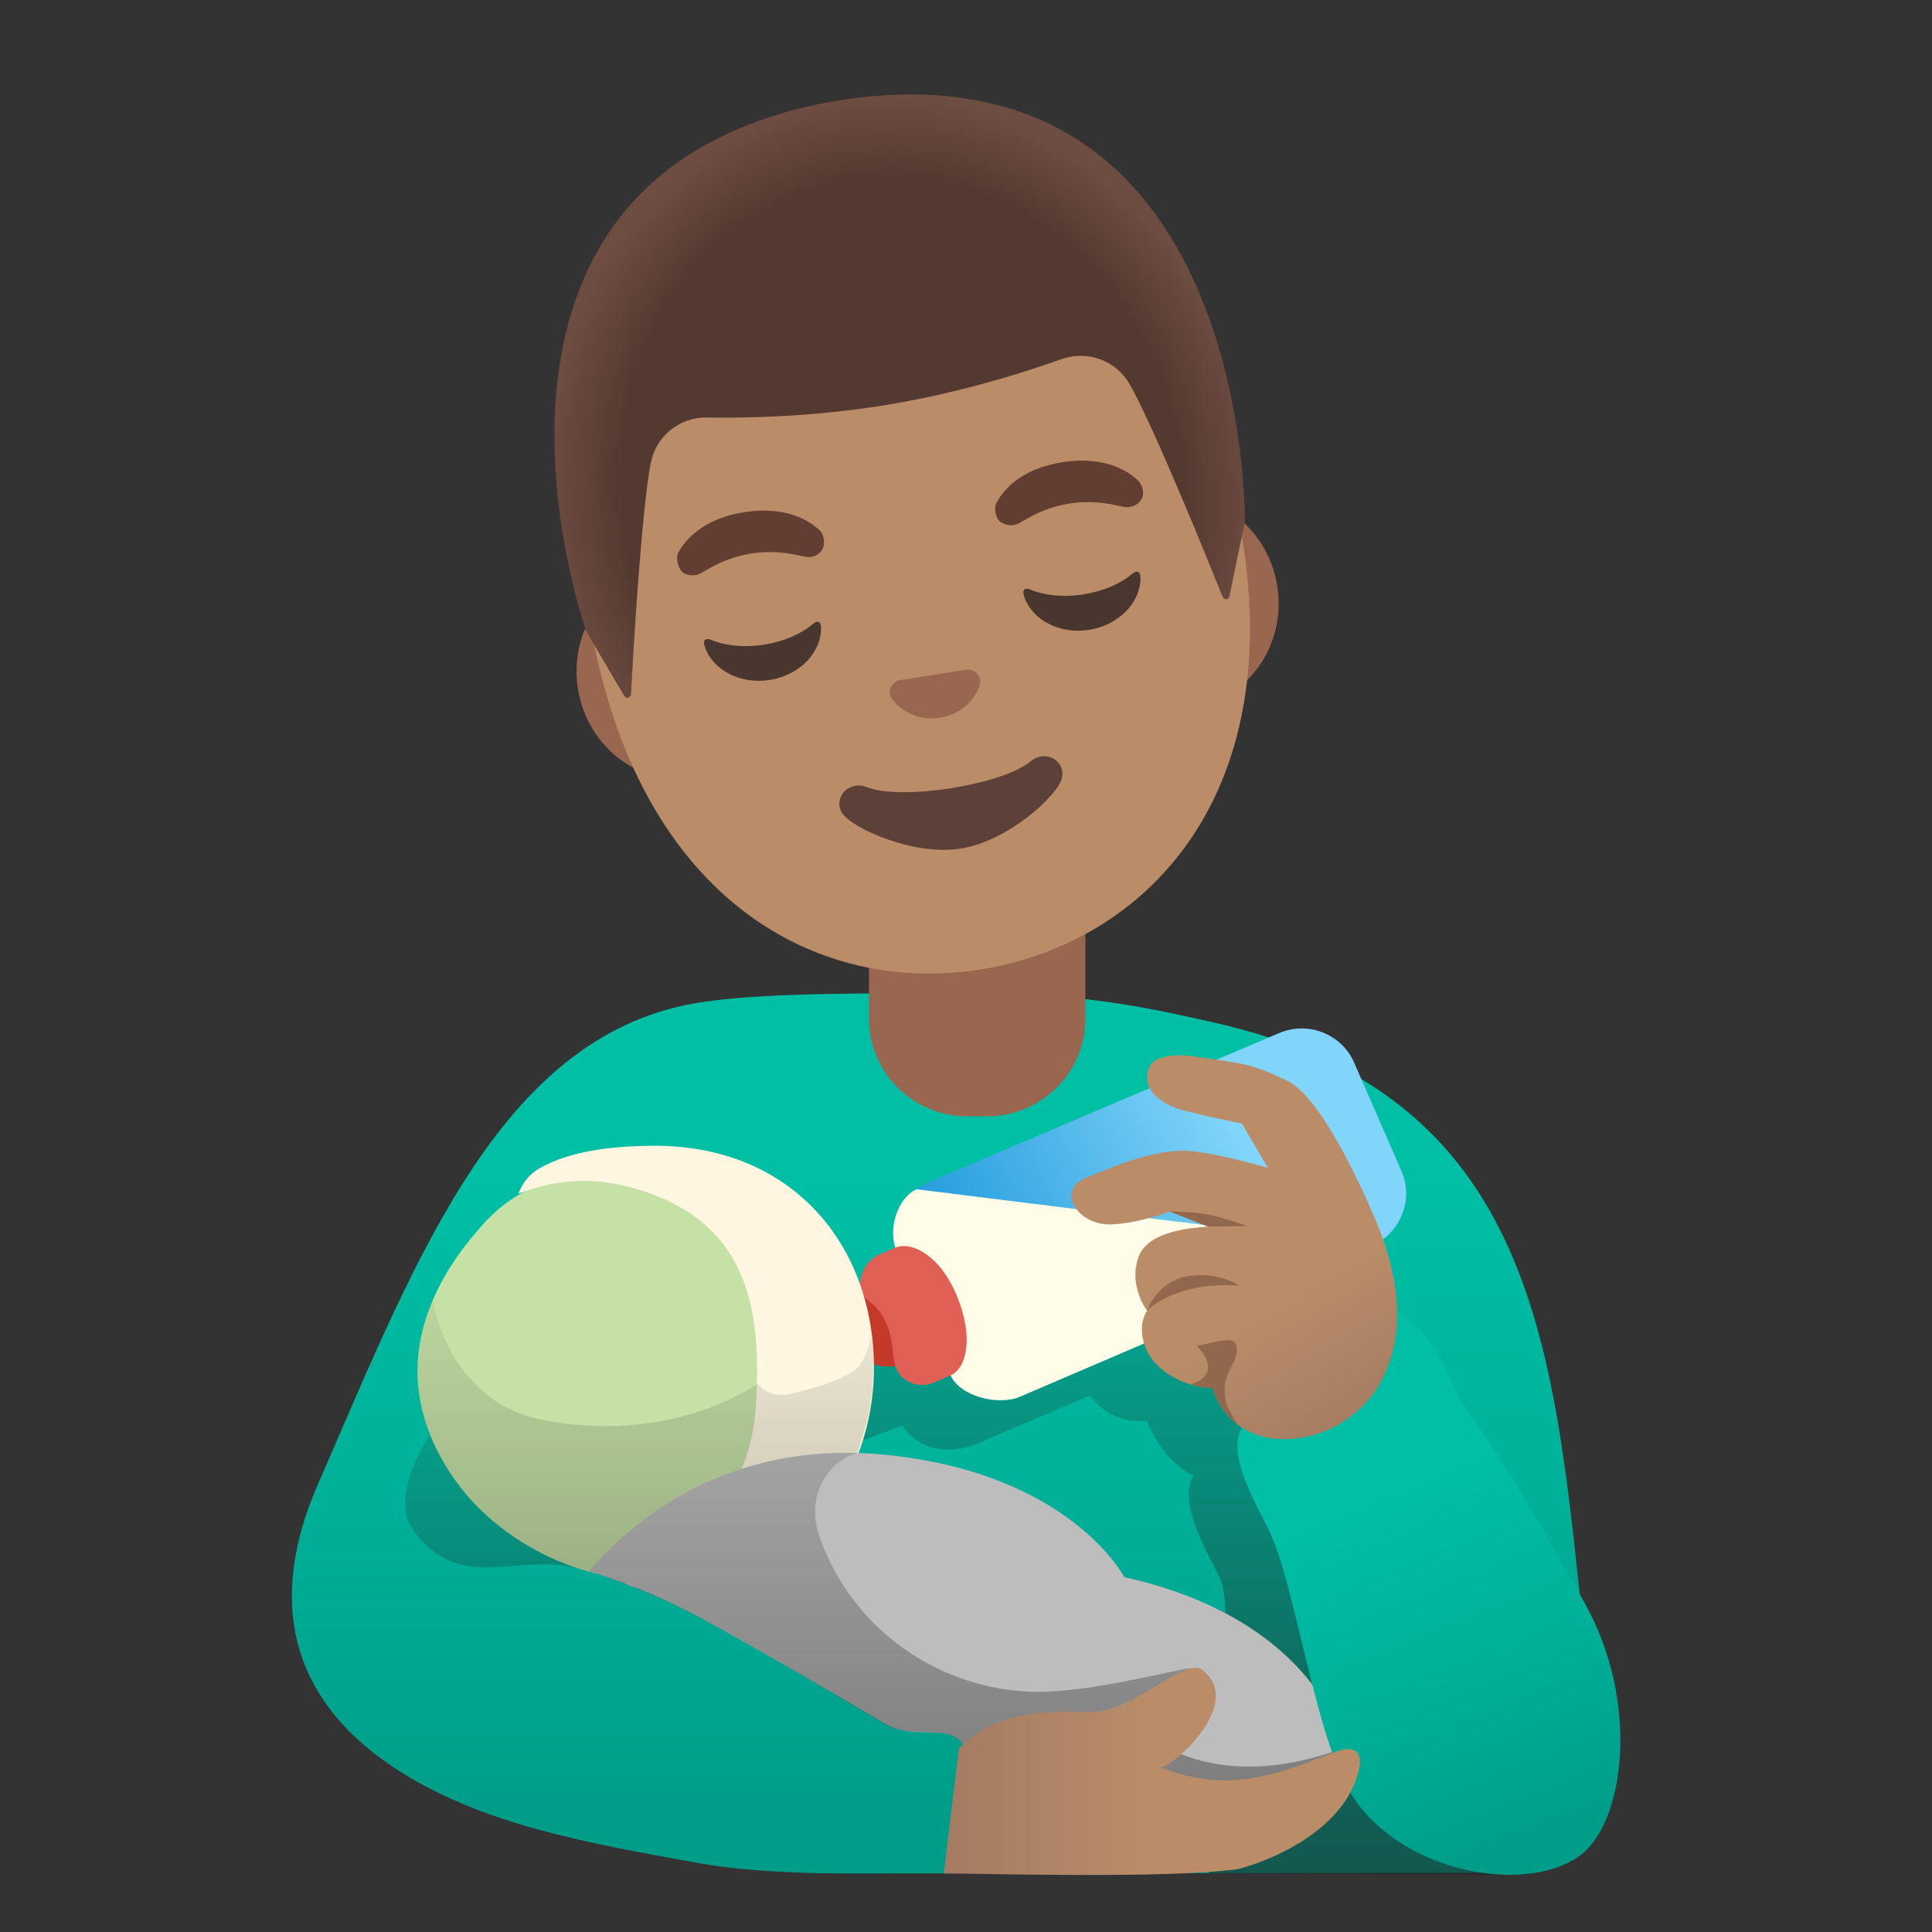 <svg viewBox="0 0 128 128" xmlns="http://www.w3.org/2000/svg">
  <rect x="0" y="0" width="128" height="128" fill="#333333" stroke="none"/>
  <defs>
    <linearGradient id="shadow_x5F_body_1_" gradientTransform="matrix(1 0 0 -1 0 0)" gradientUnits="userSpaceOnUse" x1="78.173" x2="78.173" y1="-145.685" y2="-73.857">
      <stop offset="0" stop-color="#212121" stop-opacity="0.8"/>
      <stop offset="1" stop-color="#212121" stop-opacity="0"/>
    </linearGradient>
    <linearGradient id="SVGID_1_" gradientTransform="matrix(1 0 0 -1 0 0)" gradientUnits="userSpaceOnUse" x1="62.265" x2="62.265" y1="-77.829" y2="-119.412">
      <stop offset="0" stop-color="#00BFA5"/>
      <stop offset="0.47" stop-color="#00B29A"/>
      <stop offset="1" stop-color="#009E89"/>
    </linearGradient>
    <linearGradient id="SVGID_2_" gradientTransform="matrix(1 0 0 -1 0 0)" gradientUnits="userSpaceOnUse" x1="82.942" x2="57.032" y1="-77.22" y2="-89.591">
      <stop offset="0" stop-color="#81D4FA"/>
      <stop offset="1" stop-color="#0288D1"/>
    </linearGradient>
    <linearGradient id="SVGID_3_" gradientTransform="matrix(1 0 0 -1 0 0)" gradientUnits="userSpaceOnUse" x1="57.89" x2="57.89" y1="-122.262" y2="-80.402">
      <stop offset="0.1" stop-color="#212121" stop-opacity="0.4"/>
      <stop offset="1" stop-color="#252525" stop-opacity="0"/>
    </linearGradient>
    <linearGradient id="SVGID_4_" gradientTransform="matrix(1 0 0 -1 0 0)" gradientUnits="userSpaceOnUse" x1="91.71" x2="101.043" y1="-99.01" y2="-121.843">
      <stop offset="0" stop-color="#00BFA5"/>
      <stop offset="0.47" stop-color="#00B29A"/>
      <stop offset="1" stop-color="#009E89"/>
    </linearGradient>
    <linearGradient id="hand_3_" gradientTransform="matrix(1 0 0 -1 0 0)" gradientUnits="userSpaceOnUse" x1="62.528" x2="90.111" y1="-117.362" y2="-117.362">
      <stop offset="0" stop-color="#A47B62"/>
      <stop offset="0.5" stop-color="#BA8D68"/>
    </linearGradient>
    <linearGradient id="hand_x5F_fill_2_" gradientTransform="matrix(0.99 0.143 0.143 -0.99 0 0)" gradientUnits="userSpaceOnUse" x1="102.526" x2="89.329" y1="-81.379" y2="-65.218">
      <stop offset="0" stop-color="#A47B62"/>
      <stop offset="0.5" stop-color="#BA8D68"/>
    </linearGradient>
    <radialGradient id="hairHighlights_1_" cx="53.64" cy="-37.184" gradientTransform="matrix(0.987 -0.162 -0.183 -1.113 0 0)" gradientUnits="userSpaceOnUse" r="23.313">
      <stop offset="0.794" stop-color="#6D4C41" stop-opacity="0"/>
      <stop offset="1" stop-color="#6D4C41"/>
    </radialGradient>
  </defs>
  <path d="M101.28,124.08 C96.95,124.08 60.82,124.12 55.99,124.12 C51.16,124.12 47.88,123.73 46.37,123.45 C39.29,122.16 31.61,120.92 25.75,116.87 C21.27,113.78 16.62,108.04 21.26,97.89 C27.73,82.97 33.4,68.25 46.66,66.37 C51.1,65.74 57.63,65.81 64.96,65.81 C72.29,65.81 77.12,67.02 80.18,67.69 C102.03,72.48 102.95,89.67 104.95,108.37 C104.94,108.37 106.65,124.08 101.28,124.08 Z" fill="url(#SVGID_1_)"/>
  <path id="shadow_x5F_body" d="M101.75,109.44 C95.62,98.47 93.89,96.88 93.03,94.96 C91.6,91.75 90.17,90.48 89.1,90.02 C88.98,88.8 88.68,87.33 88.27,85.54 C88.9,85.11 89.39,84.51 89.68,83.79 C90.05,82.85 90.03,81.82 89.63,80.89 L86.51,73.74 C86.11,72.81 53.99,86.54 53.99,86.54 C52.94,88.29 52.54,89.83 53.86,92.71 C54.63,94.39 56.39,95.75 56.76,95.59 L59.77,94.45 L59.77,94.45 C60.19,95.07 60.79,95.55 61.51,95.83 C61.79,95.94 62.92,96.24 64.41,95.78 L72.24,92.45 C72.24,92.45 72.24,92.45 72.24,92.45 C73.32,94.04 74.94,94.22 76,94.13 C76,94.13 76.84,96.66 79.08,97.78 C78.03,99.43 79.79,102.5 80.78,104.46 C82.31,107.48 78.91,118.74 80.11,124.11 L101.3,124.21 C102.95,120.85 104.68,114.69 101.75,109.44 Z" fill="url(#shadow_x5F_body_1_)"/>
  <path d="M92.84,77.56 L89.72,70.41 C89.32,69.48 88.57,68.77 87.63,68.4 C86.69,68.03 85.66,68.05 84.73,68.45 L61.46,78.35 C59.55,79.18 58.67,81.42 59.5,83.33 L62.62,90.48 C63.02,91.41 63.77,92.12 64.71,92.49 C64.99,92.6 65.27,92.67 65.56,92.72 C66.25,92.82 66.95,92.72 67.61,92.44 L90.88,82.54 L90.88,82.54 C91.81,82.14 92.52,81.39 92.89,80.45 C93.27,79.51 93.25,78.49 92.84,77.56 Z" fill="url(#SVGID_2_)"/>
  <path d="M60.72,78.79 C59.42,79.4 58.79,81.51 59.41,82.92 L62.98,91.12 C63.6,92.53 66.18,93.15 67.59,92.53 L90.88,82.54 L60.72,78.79 Z" fill="#FFFDE7"/>
  <path d="M57.72,85.15 C58.2,85.02 58.83,85.08 59.12,85.47 C59.45,85.92 59.68,86.63 59.92,87.15 C60.33,88.05 60.6,88.99 60.58,89.98 C60.58,90.09 60.57,90.22 60.48,90.3 C60.42,90.36 60.33,90.38 60.24,90.4 C59.7,90.51 59.14,90.55 58.59,90.53 C57.49,90.49 56.91,89.52 56.57,88.57 C56.36,87.97 56.26,87.33 56.38,86.71 C56.51,86.09 56.89,85.51 57.45,85.23 C57.54,85.21 57.62,85.18 57.72,85.15 Z" fill="#C53929"/>
  <path d="M62.98,91.12 L61.88,91.6 C61.14,91.92 60.22,91.74 59.68,91.14 C59.16,90.56 59.2,89.77 59.09,89.02 C58.95,88.04 58.6,87.15 57.95,86.53 C57.76,86.35 57.53,86.2 57.35,86.01 C56.54,85.14 57.23,83.57 58.19,83.15 C58.19,83.15 59.29,82.67 59.29,82.67 C60.34,82.21 62.26,83.1 63.4,85.87 C64.54,88.62 64.03,90.66 62.98,91.12 Z" fill="#E06055"/>
  <path d="M55.03,93.34 C54.42,98.5 50.15,102.9 45.22,104.24 C40,105.66 33.43,102.65 30.2,98.13 C24.17,89.71 30.61,82.7 31.99,81.13 C35.43,77.23 40.51,77.3 44.53,77.55 C52.76,78.04 55.86,86.3 55.03,93.34 Z" fill="#C5E1A5"/>
  <path d="M43.19,75.91 C41.11,75.93 37.93,76.12 35.68,77.44 C34.67,78.04 34.35,79.08 34.35,79.08 C37.05,78.05 39.78,77.86 43.16,79.1 C49.51,81.43 50.58,86.81 50.04,93.57 C49.65,98.46 46.41,102.42 42.47,103.68 C40.63,104.27 40.79,105.16 43.19,105.33 C51.84,105.93 57.9,98.74 57.9,90.62 C57.9,82.5 52.47,75.82 43.19,75.91 Z" fill="#FEF6E0"/>
  <path d="M58.53,96.37 C70.91,97.56 74.49,104.49 74.49,104.49 C86.9,107.24 90.15,115.49 89.16,119.23 C89.16,119.23 83.48,122.57 79.94,122.64 C74.83,122.75 69.7,122.79 64.61,122.57 C64.61,122.57 65.39,116.91 63.53,115.27 C62.4,114.28 60.45,115.28 58.57,114.17 C55.42,112.31 50.61,109.46 46.57,107.27 C42.55,105.09 39.02,104.1 39.02,104.1 C42.62,99.92 49.05,95.46 58.53,96.37 Z" fill="#BDBDBD"/>
  <path d="M28.67,86.12 C28.67,86.12 29.61,92.79 35.9,94.06 C44.52,95.8 50.22,91.67 50.22,91.67 C50.22,91.67 50.82,92.72 52.44,92.33 C53.74,92.02 56.45,91.32 57.04,90.33 C57.83,89.02 57.69,87.88 57.69,87.88 C57.65,88.34 57.81,88.89 57.83,89.36 C57.89,90.61 57.84,91.88 57.65,93.12 C57.46,94.38 56.82,96.24 56.82,96.24 C55.01,96.74 53.26,98.95 54.34,101.95 C56.74,108.56 63.2,112.45 69.7,112.06 C72.5,111.89 75.24,111.25 77.98,110.68 C78.46,110.58 79.12,110.37 79.4,110.76 C80.52,112.32 77.91,114.93 77.18,115.72 C82.62,118.61 88.61,115.85 88.87,115.89 C89.13,115.93 85.83,119.57 79.75,119.57 C76.87,119.57 74.14,118.46 71.38,117.74 C68.68,117.03 65.4,117.83 63.77,115.55 C62.78,114.17 60.41,115.24 58.69,114.26 C55.31,112.32 47.36,107.41 43.56,105.82 C40.32,104.47 39.63,104.28 38.37,103.93 C34.28,102.79 30.54,105.65 27.42,101.44 C25.67,99.08 28.48,95.07 28.48,95.07 C26.59,90.5 28.67,86.12 28.67,86.12 Z" fill="url(#SVGID_3_)"/>
  <path d="M83.39,93.74 C80.47,94.87 82.81,98.88 84.01,101.25 C85.77,104.71 87.05,114.66 89.38,118.63 C92.56,124.05 100.98,125.58 104.63,122.97 C107.65,120.81 108.68,112.81 105,106.22 C98.87,95.25 97.14,93.66 96.28,91.74 C93.44,85.36 90.59,86.66 90.59,86.66 L83.39,93.74 Z" fill="url(#SVGID_4_)"/>
  <path id="hand_2_" d="M90.11,116.84 C90.11,116.2 89.88,115.5 88.32,116.12 C84.37,117.69 81.25,118.82 76.8,117.06 C77.27,117.47 82.75,112.85 79.55,110.55 C78.18,110.06 75.28,113.24 72.41,113.45 C69.53,113.34 66.02,113.28 63.53,115.83 L62.53,124.12 C65.09,124.12 77.26,124.49 82.03,123.83 L82.03,123.83 C84.84,123.09 89.5,120.85 90.11,116.84 Z" fill="url(#hand_3_)"/>
  <path id="hand_x5F_fill_1_" d="M78.99,69.97 C78.1,69.84 76.45,69.89 76.13,70.72 C75.49,72.35 77.25,73.27 78.43,73.57 C80.27,74.04 82.28,74.44 82.28,74.44 L84,77.37 C84,77.37 80.23,76.28 78.5,76.24 C76.3,76.19 73.59,77.35 71.95,78.03 C69.92,78.86 71.39,81.16 73.55,81.12 C75.38,81.08 77.49,80.27 77.49,80.27 L80.04,81.27 C78.96,81.34 76.03,81.55 75.42,83.3 C74.75,85.23 76,86.84 76,86.84 C76,86.84 75.22,87.87 76,89.53 C76.63,90.86 78.52,91.93 80.33,91.96 C81.26,94.84 83.72,95.37 85.12,95.35 C88.09,95.32 90.53,93.49 91.59,91.35 C92.85,88.79 93.16,85.38 90.89,80.25 C89.56,77.25 87.26,72.54 85.26,71.59 C82.79,70.42 82.49,70.5 78.99,69.97 Z" fill="url(#hand_x5F_fill_2_)"/>
  <path id="tone_2_" d="M78.88,91.72 C79.35,91.86 79.84,91.95 80.33,91.96 C80.71,93.15 81.36,93.92 82.09,94.44 C81.81,94.13 81.31,93.22 81.26,93.02 C80.98,91.75 81.23,91.21 81.64,90.44 C82.05,89.67 82.03,89.12 81.72,88.88 C81.35,88.59 79.68,89.14 79.29,89.17 C79.29,89.17 80.39,90.23 79.92,91.03 C79.68,91.41 79.26,91.62 78.88,91.72 Z" fill="#91674D"/>
  <path id="tone_1_" d="M76,86.84 C76,86.84 77.76,84.89 82.1,85.17 C82.1,85.17 80.78,84.27 78.88,84.52 C76.65,84.82 76,86.84 76,86.84 Z" fill="#91674D"/>
  <path id="tone" d="M80.04,81.26 L82.66,81.23 C82.66,81.23 80.95,80.63 79.97,80.45 C78.99,80.28 77.49,80.26 77.49,80.26 L80.04,81.26 Z" fill="#91674D"/>
  <path d="M64.74,59.63 L57.57,59.63 L57.57,67.51 C57.57,71.07 60.49,73.96 64.09,73.96 L65.39,73.96 C68.99,73.96 71.91,71.07 71.91,67.51 L71.91,59.63 C71.91,59.63 64.74,59.63 64.74,59.63 Z" fill="#99674F"/>
  <path d="M77.13,32.92 L43.82,37.63 C40.23,38.14 37.73,41.68 38.27,45.51 C38.81,49.34 42.19,52.05 45.78,51.54 L79.09,46.83 C82.68,46.32 85.18,42.78 84.64,38.95 C84.1,35.12 80.72,32.41 77.13,32.92 Z" fill="#99674F"/>
  <path id="head" d="M82,34.02 C79.16,20 68.79,13.47 60.69,12.34 C59.55,12.18 58.47,12.13 57.45,12.17 C56.73,12.2 56.05,12.28 55.42,12.41 C53.88,12.72 52.22,13.39 50.56,14.39 C43.54,18.59 36.52,28.66 39.37,42.7 C42.54,58.37 52.47,64.92 62.48,64.48 C63.62,64.43 64.76,64.29 65.91,64.06 C76.97,61.79 85.55,51.48 82,34.02 Z" fill="#BA8D68"/>
  <path d="M54.32,35.15 C53.59,34.45 52.02,33.51 49.32,33.93 C46.62,34.35 45.41,35.73 44.94,36.62 C44.73,37.01 44.96,37.65 45.18,37.87 C45.39,38.07 45.9,38.25 46.43,37.98 C46.96,37.7 47.96,36.97 49.78,36.67 C51.61,36.4 52.79,36.79 53.37,36.89 C53.96,36.99 54.36,36.64 54.49,36.39 C54.65,36.1 54.64,35.47 54.32,35.15 Z" fill="#613E31"/>
  <path d="M75.4,31.84 C74.67,31.14 73.1,30.2 70.4,30.62 C67.7,31.04 66.49,32.42 66.02,33.31 C65.81,33.7 65.99,34.3 66.21,34.52 C66.42,34.72 66.98,34.94 67.51,34.67 C68.04,34.39 69.04,33.66 70.86,33.36 C72.69,33.09 73.87,33.48 74.45,33.58 C75.14,33.7 75.53,33.27 75.66,33.02 C75.82,32.73 75.72,32.15 75.4,31.84 Z" fill="#613E31"/>
  <path id="mouth_2_" d="M68.25,50.46 C66.4,52 59.71,53.05 57.47,52.16 C56.19,51.65 55.16,52.9 55.81,53.89 C56.45,54.86 60.49,56.72 63.65,56.22 C66.81,55.72 70.03,52.73 70.34,51.6 C70.66,50.46 69.31,49.58 68.25,50.46 Z" fill="#5D4037"/>
  <path id="nose_2_" d="M64.3,44.38 C64.23,44.36 64.16,44.36 64.09,44.36 L59.56,45.07 C59.49,45.09 59.43,45.12 59.36,45.16 C58.98,45.39 58.82,45.85 59.08,46.28 C59.35,46.7 60.45,47.83 62.27,47.55 C64.09,47.26 64.79,45.85 64.91,45.37 C65.03,44.87 64.74,44.48 64.3,44.38 Z" fill="#99674F"/>
  <path d="M50.62,42.71 C49.29,42.92 48.04,42.78 47.13,42.4 C46.74,42.24 46.55,42.4 46.68,42.8 C47.18,44.37 49.01,45.36 50.99,45.05 C52.97,44.74 54.41,43.24 54.4,41.59 C54.4,41.17 54.17,41.07 53.85,41.34 C53.1,41.99 51.96,42.5 50.62,42.71 Z" fill="#49362E"/>
  <path d="M71.78,39.38 C70.45,39.59 69.2,39.45 68.29,39.07 C67.9,38.9 67.71,39.07 67.84,39.48 C68.34,41.05 70.17,42.04 72.15,41.73 C74.13,41.42 75.57,39.92 75.56,38.27 C75.56,37.85 75.33,37.75 75.01,38.02 C74.26,38.66 73.11,39.17 71.78,39.38 Z" fill="#49362E"/>
  <path id="hair_7_" d="M55.47,6.67 L55.47,6.67 C55.47,6.67 55.46,6.67 55.47,6.67 C55.46,6.67 55.45,6.67 55.45,6.67 L55.45,6.67 C28.03,11.33 38.81,41.75 38.81,41.75 C38.81,41.75 40.57,44.78 41.37,46.11 C41.49,46.3 41.78,46.23 41.79,46.01 C41.94,43.29 42.52,33.65 43.12,30.65 C43.47,28.88 45.04,27.63 46.84,27.66 C49.61,27.71 53.99,27.6 58.72,26.83 C58.74,26.83 58.75,26.82 58.77,26.82 C58.79,26.82 58.8,26.82 58.82,26.81 C63.55,26.03 67.73,24.72 70.34,23.79 C72.04,23.19 73.92,23.87 74.83,25.43 C76.35,28.07 79.97,36.96 81,39.52 C81.08,39.73 81.39,39.7 81.43,39.48 L82.47,34.55 C82.47,34.56 82.93,2.3 55.47,6.67 Z" fill="#543930"/>
  <path id="hairHighlights_2_" d="M82.47,34.56 C82.47,34.56 82.93,2.3 55.47,6.67 L55.47,6.67 C55.47,6.67 55.46,6.67 55.46,6.67 L55.46,6.67 C55.46,6.67 55.45,6.67 55.45,6.67 L55.45,6.67 C55.02,6.74 54.61,6.82 54.2,6.91 C53.39,7.08 52.61,7.27 51.87,7.49 C51.86,7.49 51.86,7.49 51.85,7.5 C51.8,7.51 51.75,7.53 51.7,7.55 C29.08,14.26 38.83,41.76 38.83,41.76 L41.39,46.1 C41.5,46.29 41.8,46.22 41.81,46 C41.97,43.26 42.54,33.66 43.14,30.66 C43.49,28.89 45.06,27.64 46.86,27.67 C49.63,27.72 54.01,27.61 58.74,26.84 C58.76,26.84 58.77,26.83 58.79,26.83 C58.81,26.83 58.82,26.83 58.84,26.82 C63.57,26.04 67.75,24.73 70.36,23.8 C72.06,23.2 73.94,23.88 74.85,25.44 C76.38,28.09 80.02,37.06 81.03,39.57 C81.11,39.78 81.41,39.75 81.46,39.53 C81.77,38.01 82.47,34.56 82.47,34.56 Z" fill="url(#hairHighlights_1_)"/>
</svg>